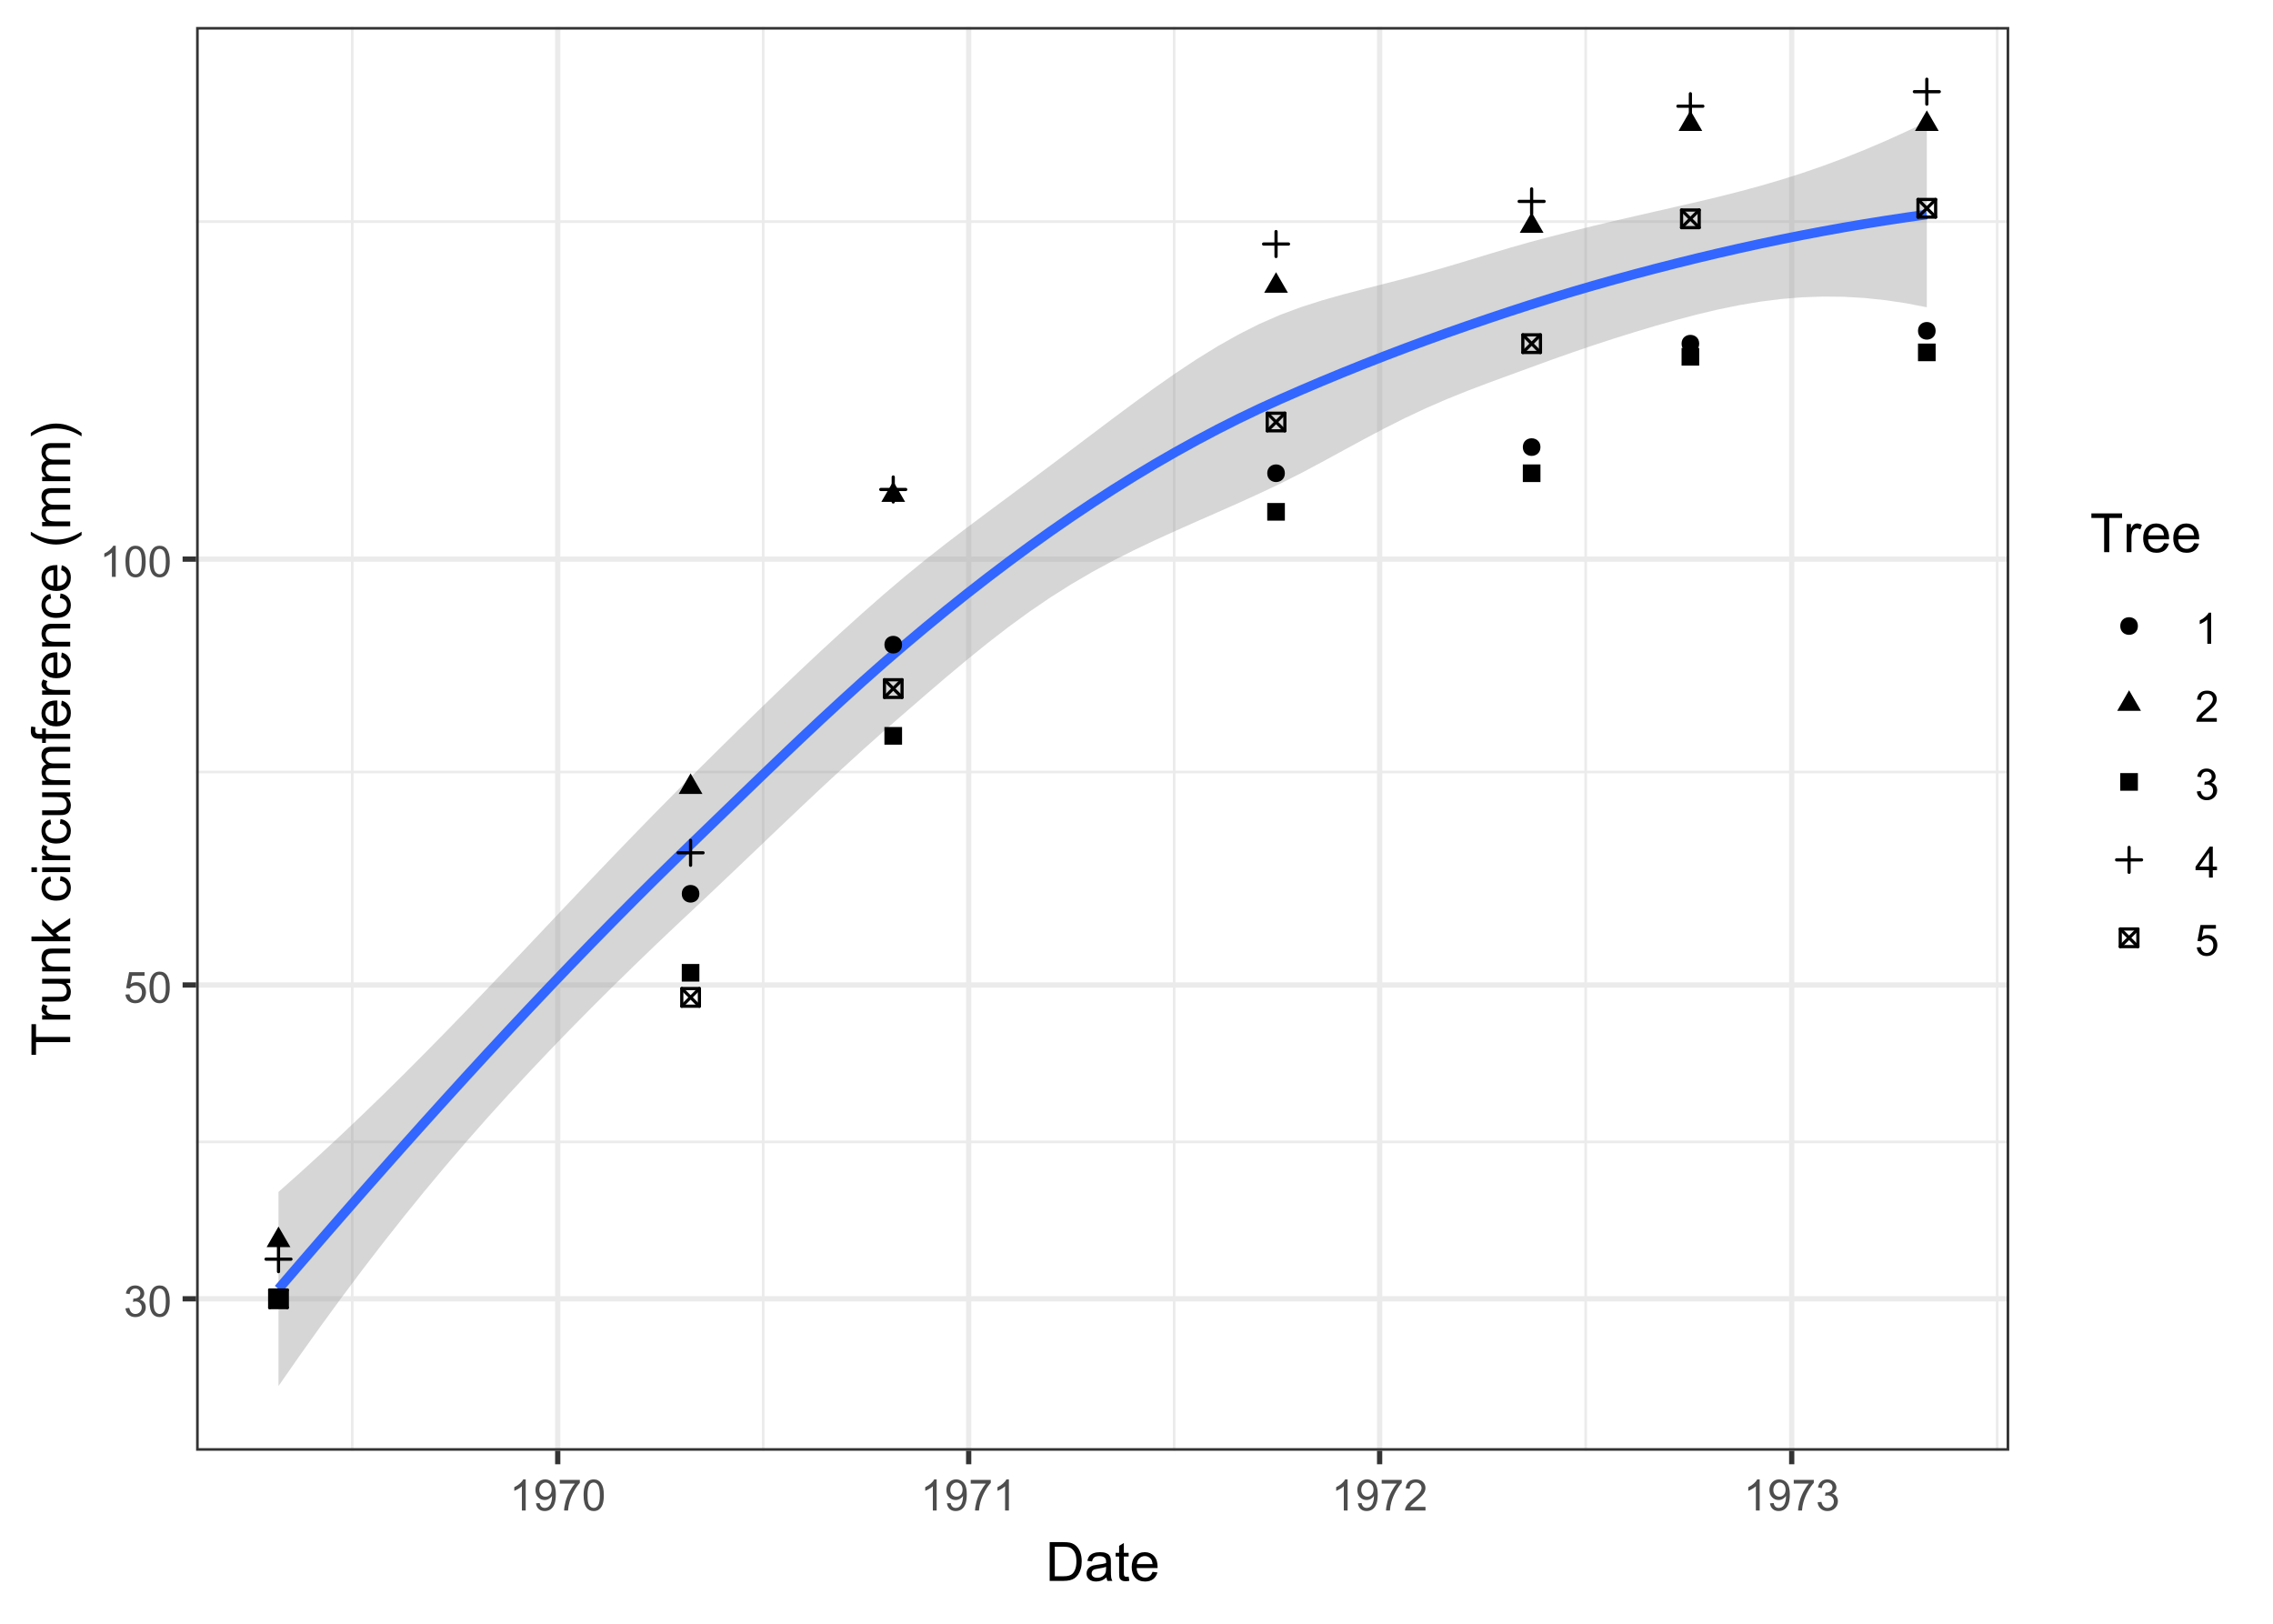 <?xml version="1.0" encoding="UTF-8"?>
<svg xmlns="http://www.w3.org/2000/svg" xmlns:xlink="http://www.w3.org/1999/xlink" width="504" height="360" viewBox="0 0 504 360">
<defs>
<g>
<g id="glyph-0-0">
<path d="M 0.402 -1.812 L 1.246 -1.926 C 1.344 -1.449 1.508 -1.105 1.742 -0.895 C 1.973 -0.684 2.258 -0.578 2.594 -0.578 C 2.988 -0.578 3.324 -0.715 3.598 -0.988 C 3.871 -1.266 4.008 -1.605 4.008 -2.012 C 4.008 -2.398 3.883 -2.719 3.629 -2.969 C 3.375 -3.223 3.055 -3.348 2.664 -3.348 C 2.504 -3.348 2.305 -3.316 2.066 -3.254 L 2.16 -3.992 C 2.219 -3.988 2.262 -3.984 2.297 -3.984 C 2.656 -3.984 2.98 -4.078 3.266 -4.266 C 3.555 -4.453 3.699 -4.742 3.699 -5.133 C 3.699 -5.441 3.594 -5.699 3.383 -5.902 C 3.176 -6.105 2.906 -6.207 2.574 -6.207 C 2.246 -6.207 1.973 -6.102 1.754 -5.898 C 1.535 -5.691 1.395 -5.383 1.332 -4.969 L 0.488 -5.117 C 0.59 -5.684 0.824 -6.121 1.191 -6.434 C 1.555 -6.746 2.012 -6.898 2.555 -6.898 C 2.93 -6.898 3.273 -6.82 3.59 -6.66 C 3.906 -6.496 4.148 -6.277 4.316 -6 C 4.48 -5.723 4.566 -5.426 4.566 -5.113 C 4.566 -4.816 4.484 -4.547 4.328 -4.305 C 4.168 -4.059 3.93 -3.867 3.617 -3.723 C 4.023 -3.629 4.34 -3.434 4.566 -3.137 C 4.789 -2.844 4.902 -2.473 4.902 -2.031 C 4.902 -1.43 4.684 -0.922 4.246 -0.504 C 3.809 -0.086 3.258 0.121 2.586 0.121 C 1.984 0.121 1.484 -0.059 1.086 -0.418 C 0.688 -0.777 0.461 -1.242 0.402 -1.812 Z M 0.402 -1.812 "/>
</g>
<g id="glyph-0-1">
<path d="M 0.398 -3.391 C 0.398 -4.203 0.48 -4.855 0.648 -5.352 C 0.816 -5.848 1.066 -6.227 1.395 -6.496 C 1.723 -6.766 2.141 -6.898 2.641 -6.898 C 3.008 -6.898 3.332 -6.824 3.609 -6.676 C 3.887 -6.527 4.117 -6.316 4.297 -6.035 C 4.48 -5.754 4.621 -5.414 4.727 -5.012 C 4.828 -4.613 4.879 -4.07 4.879 -3.391 C 4.879 -2.582 4.797 -1.934 4.633 -1.438 C 4.465 -0.941 4.219 -0.559 3.887 -0.289 C 3.559 -0.02 3.141 0.117 2.641 0.117 C 1.977 0.117 1.457 -0.121 1.078 -0.594 C 0.625 -1.168 0.398 -2.098 0.398 -3.391 M 1.266 -3.391 C 1.266 -2.262 1.398 -1.512 1.66 -1.137 C 1.926 -0.762 2.25 -0.578 2.641 -0.578 C 3.027 -0.578 3.352 -0.766 3.617 -1.141 C 3.879 -1.516 4.012 -2.266 4.012 -3.391 C 4.012 -4.52 3.879 -5.273 3.617 -5.645 C 3.352 -6.016 3.023 -6.203 2.629 -6.203 C 2.242 -6.203 1.934 -6.039 1.703 -5.711 C 1.41 -5.289 1.266 -4.516 1.266 -3.391 Z M 1.266 -3.391 "/>
</g>
<g id="glyph-0-2">
<path d="M 0.398 -1.801 L 1.285 -1.875 C 1.352 -1.445 1.504 -1.121 1.742 -0.902 C 1.98 -0.684 2.27 -0.578 2.605 -0.578 C 3.012 -0.578 3.355 -0.73 3.637 -1.035 C 3.918 -1.344 4.059 -1.75 4.059 -2.254 C 4.059 -2.734 3.926 -3.117 3.652 -3.395 C 3.383 -3.672 3.031 -3.812 2.594 -3.812 C 2.32 -3.812 2.074 -3.75 1.855 -3.625 C 1.637 -3.504 1.465 -3.344 1.34 -3.145 L 0.547 -3.25 L 1.215 -6.777 L 4.633 -6.777 L 4.633 -5.973 L 1.891 -5.973 L 1.52 -4.125 C 1.93 -4.414 2.363 -4.555 2.816 -4.555 C 3.418 -4.555 3.922 -4.348 4.336 -3.934 C 4.75 -3.516 4.953 -2.984 4.953 -2.328 C 4.953 -1.707 4.773 -1.172 4.41 -0.719 C 3.969 -0.16 3.367 0.117 2.605 0.117 C 1.98 0.117 1.473 -0.059 1.074 -0.406 C 0.68 -0.758 0.453 -1.223 0.398 -1.801 Z M 0.398 -1.801 "/>
</g>
<g id="glyph-0-3">
<path d="M 3.578 0 L 2.734 0 L 2.734 -5.375 C 2.531 -5.184 2.262 -4.988 1.934 -4.797 C 1.605 -4.602 1.309 -4.457 1.047 -4.359 L 1.047 -5.176 C 1.516 -5.398 1.93 -5.664 2.281 -5.98 C 2.637 -6.297 2.887 -6.602 3.031 -6.898 L 3.578 -6.898 Z M 3.578 0 "/>
</g>
<g id="glyph-0-4">
<path d="M 0.523 -1.59 L 1.336 -1.664 C 1.406 -1.281 1.535 -1.008 1.73 -0.836 C 1.922 -0.664 2.172 -0.578 2.477 -0.578 C 2.734 -0.578 2.961 -0.637 3.156 -0.754 C 3.352 -0.875 3.512 -1.031 3.637 -1.23 C 3.762 -1.43 3.867 -1.695 3.953 -2.035 C 4.035 -2.371 4.078 -2.715 4.078 -3.066 C 4.078 -3.102 4.078 -3.16 4.074 -3.234 C 3.906 -2.965 3.676 -2.746 3.383 -2.582 C 3.09 -2.414 2.773 -2.328 2.434 -2.328 C 1.863 -2.328 1.383 -2.535 0.988 -2.949 C 0.594 -3.359 0.398 -3.906 0.398 -4.578 C 0.398 -5.277 0.605 -5.836 1.016 -6.262 C 1.426 -6.688 1.941 -6.898 2.559 -6.898 C 3.008 -6.898 3.414 -6.781 3.785 -6.539 C 4.156 -6.297 4.438 -5.957 4.629 -5.512 C 4.82 -5.066 4.918 -4.422 4.918 -3.578 C 4.918 -2.699 4.82 -2 4.633 -1.48 C 4.441 -0.957 4.156 -0.562 3.781 -0.289 C 3.402 -0.02 2.961 0.117 2.457 0.117 C 1.918 0.117 1.48 -0.031 1.141 -0.332 C 0.797 -0.629 0.594 -1.047 0.523 -1.59 M 3.98 -4.621 C 3.98 -5.105 3.852 -5.492 3.594 -5.773 C 3.336 -6.059 3.023 -6.203 2.664 -6.203 C 2.289 -6.203 1.961 -6.047 1.684 -5.742 C 1.406 -5.438 1.266 -5.039 1.266 -4.551 C 1.266 -4.113 1.398 -3.758 1.66 -3.484 C 1.926 -3.211 2.25 -3.074 2.641 -3.074 C 3.031 -3.074 3.352 -3.211 3.602 -3.484 C 3.855 -3.758 3.98 -4.137 3.98 -4.621 Z M 3.98 -4.621 "/>
</g>
<g id="glyph-0-5">
<path d="M 0.453 -5.973 L 0.453 -6.781 L 4.902 -6.781 L 4.902 -6.125 C 4.465 -5.66 4.031 -5.043 3.602 -4.27 C 3.172 -3.5 2.84 -2.703 2.605 -1.891 C 2.438 -1.312 2.328 -0.684 2.281 0 L 1.414 0 C 1.426 -0.539 1.531 -1.195 1.734 -1.961 C 1.938 -2.727 2.23 -3.465 2.609 -4.176 C 2.988 -4.887 3.391 -5.484 3.82 -5.973 Z M 0.453 -5.973 "/>
</g>
<g id="glyph-0-6">
<path d="M 4.832 -0.812 L 4.832 0 L 0.289 0 C 0.285 -0.203 0.316 -0.398 0.391 -0.586 C 0.504 -0.895 0.691 -1.199 0.945 -1.5 C 1.199 -1.801 1.566 -2.148 2.047 -2.539 C 2.797 -3.152 3.301 -3.637 3.562 -3.996 C 3.824 -4.355 3.957 -4.691 3.957 -5.012 C 3.957 -5.344 3.836 -5.629 3.598 -5.855 C 3.359 -6.086 3.047 -6.203 2.664 -6.203 C 2.258 -6.203 1.93 -6.078 1.688 -5.836 C 1.445 -5.594 1.32 -5.254 1.316 -4.824 L 0.449 -4.914 C 0.508 -5.559 0.734 -6.051 1.121 -6.391 C 1.508 -6.73 2.027 -6.898 2.68 -6.898 C 3.34 -6.898 3.863 -6.719 4.246 -6.352 C 4.633 -5.984 4.824 -5.531 4.824 -4.992 C 4.824 -4.719 4.766 -4.445 4.656 -4.18 C 4.543 -3.914 4.355 -3.637 4.094 -3.344 C 3.832 -3.047 3.398 -2.645 2.793 -2.133 C 2.289 -1.707 1.961 -1.418 1.82 -1.27 C 1.676 -1.117 1.555 -0.965 1.461 -0.812 Z M 4.832 -0.812 "/>
</g>
<g id="glyph-0-7">
<path d="M 3.102 0 L 3.102 -1.645 L 0.121 -1.645 L 0.121 -2.418 L 3.258 -6.871 L 3.945 -6.871 L 3.945 -2.418 L 4.875 -2.418 L 4.875 -1.645 L 3.945 -1.645 L 3.945 0 L 3.102 0 M 3.102 -2.418 L 3.102 -5.516 L 0.953 -2.418 Z M 3.102 -2.418 "/>
</g>
<g id="glyph-1-0">
<path d="M 0.926 0 L 0.926 -8.59 L 3.883 -8.59 C 4.551 -8.59 5.062 -8.547 5.414 -8.469 C 5.906 -8.352 6.324 -8.148 6.672 -7.852 C 7.125 -7.469 7.465 -6.98 7.691 -6.383 C 7.914 -5.789 8.027 -5.105 8.027 -4.344 C 8.027 -3.688 7.953 -3.109 7.797 -2.609 C 7.648 -2.102 7.449 -1.688 7.211 -1.355 C 6.973 -1.027 6.715 -0.766 6.43 -0.578 C 6.148 -0.387 5.805 -0.242 5.406 -0.148 C 5.004 -0.051 4.543 0 4.023 0 L 0.926 0 M 2.062 -1.016 L 3.898 -1.016 C 4.461 -1.016 4.906 -1.066 5.23 -1.172 C 5.551 -1.277 5.809 -1.426 6 -1.617 C 6.27 -1.887 6.48 -2.25 6.629 -2.703 C 6.781 -3.16 6.855 -3.711 6.855 -4.359 C 6.855 -5.258 6.707 -5.949 6.414 -6.43 C 6.117 -6.914 5.758 -7.234 5.336 -7.398 C 5.031 -7.516 4.543 -7.578 3.867 -7.578 L 2.062 -7.578 Z M 2.062 -1.016 "/>
</g>
<g id="glyph-1-1">
<path d="M 4.852 -0.766 C 4.461 -0.434 4.086 -0.199 3.723 -0.062 C 3.363 0.07 2.973 0.141 2.562 0.141 C 1.875 0.141 1.352 -0.027 0.984 -0.359 C 0.617 -0.695 0.434 -1.121 0.434 -1.641 C 0.434 -1.945 0.504 -2.223 0.641 -2.477 C 0.781 -2.727 0.961 -2.93 1.188 -3.082 C 1.41 -3.234 1.664 -3.348 1.945 -3.43 C 2.152 -3.48 2.465 -3.535 2.883 -3.586 C 3.734 -3.688 4.359 -3.809 4.766 -3.949 C 4.766 -4.094 4.77 -4.184 4.77 -4.227 C 4.77 -4.652 4.672 -4.957 4.469 -5.133 C 4.203 -5.371 3.801 -5.492 3.27 -5.492 C 2.773 -5.492 2.406 -5.402 2.172 -5.23 C 1.934 -5.055 1.758 -4.746 1.648 -4.305 L 0.617 -4.445 C 0.707 -4.887 0.863 -5.246 1.078 -5.516 C 1.293 -5.789 1.602 -5.996 2.008 -6.145 C 2.414 -6.289 2.887 -6.363 3.422 -6.363 C 3.953 -6.363 4.383 -6.301 4.719 -6.176 C 5.047 -6.051 5.293 -5.895 5.449 -5.703 C 5.605 -5.516 5.715 -5.273 5.777 -4.984 C 5.812 -4.805 5.828 -4.484 5.828 -4.016 L 5.828 -2.609 C 5.828 -1.629 5.852 -1.008 5.898 -0.746 C 5.941 -0.488 6.031 -0.238 6.164 0 L 5.062 0 C 4.953 -0.219 4.883 -0.477 4.852 -0.766 M 4.766 -3.125 C 4.379 -2.965 3.805 -2.832 3.039 -2.727 C 2.605 -2.66 2.301 -2.59 2.121 -2.516 C 1.941 -2.434 1.801 -2.32 1.703 -2.172 C 1.605 -2.02 1.559 -1.852 1.559 -1.672 C 1.559 -1.387 1.664 -1.152 1.879 -0.969 C 2.09 -0.781 2.402 -0.684 2.812 -0.688 C 3.219 -0.684 3.578 -0.773 3.898 -0.953 C 4.211 -1.129 4.445 -1.371 4.594 -1.68 C 4.707 -1.918 4.762 -2.27 4.766 -2.734 Z M 4.766 -3.125 "/>
</g>
<g id="glyph-1-2">
<path d="M 3.094 -0.945 L 3.246 -0.012 C 2.949 0.051 2.684 0.082 2.449 0.082 C 2.066 0.082 1.77 0.02 1.559 -0.102 C 1.348 -0.219 1.199 -0.379 1.113 -0.578 C 1.027 -0.773 0.984 -1.188 0.984 -1.82 L 0.984 -5.402 L 0.211 -5.402 L 0.211 -6.223 L 0.984 -6.223 L 0.984 -7.766 L 2.031 -8.398 L 2.031 -6.223 L 3.094 -6.223 L 3.094 -5.402 L 2.031 -5.402 L 2.031 -1.766 C 2.031 -1.461 2.051 -1.27 2.09 -1.184 C 2.125 -1.098 2.188 -1.027 2.27 -0.977 C 2.355 -0.926 2.473 -0.902 2.633 -0.902 C 2.75 -0.902 2.902 -0.914 3.094 -0.945 Z M 3.094 -0.945 "/>
</g>
<g id="glyph-1-3">
<path d="M 5.051 -2.004 L 6.141 -1.867 C 5.969 -1.23 5.648 -0.738 5.188 -0.387 C 4.719 -0.035 4.125 0.141 3.406 0.141 C 2.492 0.141 1.773 -0.141 1.238 -0.699 C 0.707 -1.262 0.438 -2.047 0.438 -3.059 C 0.438 -4.105 0.711 -4.918 1.25 -5.496 C 1.789 -6.074 2.484 -6.363 3.344 -6.363 C 4.18 -6.363 4.859 -6.078 5.383 -5.516 C 5.914 -4.945 6.176 -4.148 6.176 -3.125 C 6.176 -3.059 6.172 -2.965 6.172 -2.844 L 1.531 -2.844 C 1.566 -2.156 1.762 -1.633 2.109 -1.273 C 2.457 -0.906 2.891 -0.727 3.41 -0.727 C 3.797 -0.727 4.125 -0.828 4.398 -1.031 C 4.672 -1.234 4.891 -1.559 5.051 -2.004 M 1.586 -3.711 L 5.062 -3.711 C 5.016 -4.23 4.883 -4.625 4.664 -4.887 C 4.328 -5.293 3.891 -5.496 3.359 -5.496 C 2.871 -5.496 2.465 -5.332 2.137 -5.008 C 1.805 -4.684 1.625 -4.25 1.586 -3.711 Z M 1.586 -3.711 "/>
</g>
<g id="glyph-1-4">
<path d="M 3.109 0 L 3.109 -7.578 L 0.281 -7.578 L 0.281 -8.59 L 7.09 -8.59 L 7.09 -7.578 L 4.25 -7.578 L 4.25 0 Z M 3.109 0 "/>
</g>
<g id="glyph-1-5">
<path d="M 0.781 0 L 0.781 -6.223 L 1.727 -6.223 L 1.727 -5.281 C 1.969 -5.719 2.195 -6.012 2.398 -6.152 C 2.605 -6.293 2.828 -6.363 3.078 -6.363 C 3.43 -6.363 3.793 -6.25 4.16 -6.023 L 3.797 -5.047 C 3.539 -5.195 3.281 -5.273 3.023 -5.273 C 2.793 -5.273 2.586 -5.203 2.402 -5.066 C 2.219 -4.926 2.086 -4.734 2.008 -4.488 C 1.891 -4.113 1.836 -3.703 1.836 -3.258 L 1.836 0 Z M 0.781 0 "/>
</g>
<g id="glyph-2-0">
<path d="M 0 -3.109 L -7.578 -3.113 L -7.578 -0.281 L -8.59 -0.281 L -8.59 -7.09 L -7.578 -7.09 L -7.578 -4.25 L 0 -4.25 Z M 0 -3.109 "/>
</g>
<g id="glyph-2-1">
<path d="M 0 -0.781 L -6.223 -0.781 L -6.223 -1.73 L -5.281 -1.73 C -5.719 -1.969 -6.012 -2.195 -6.152 -2.398 C -6.293 -2.605 -6.363 -2.828 -6.363 -3.078 C -6.363 -3.43 -6.25 -3.793 -6.023 -4.16 L -5.047 -3.797 C -5.195 -3.539 -5.273 -3.281 -5.273 -3.023 C -5.273 -2.793 -5.203 -2.586 -5.066 -2.402 C -4.926 -2.219 -4.734 -2.086 -4.488 -2.012 C -4.113 -1.895 -3.703 -1.836 -3.258 -1.836 L 0 -1.836 Z M 0 -0.781 "/>
</g>
<g id="glyph-2-2">
<path d="M 0 -4.867 L -0.914 -4.867 C -0.211 -4.383 0.141 -3.727 0.141 -2.895 C 0.141 -2.527 0.07 -2.184 -0.07 -1.867 C -0.211 -1.547 -0.387 -1.312 -0.602 -1.156 C -0.812 -1.004 -1.074 -0.895 -1.383 -0.832 C -1.59 -0.789 -1.918 -0.77 -2.367 -0.77 L -6.223 -0.77 L -6.223 -1.824 L -2.773 -1.824 C -2.219 -1.824 -1.848 -1.844 -1.656 -1.887 C -1.379 -1.953 -1.164 -2.094 -1.004 -2.309 C -0.848 -2.523 -0.766 -2.789 -0.766 -3.105 C -0.766 -3.422 -0.848 -3.719 -1.012 -3.996 C -1.172 -4.273 -1.395 -4.469 -1.672 -4.586 C -1.953 -4.699 -2.355 -4.758 -2.887 -4.758 L -6.223 -4.758 L -6.223 -5.812 L 0 -5.812 Z M 0 -4.867 "/>
</g>
<g id="glyph-2-3">
<path d="M 0 -0.789 L -6.223 -0.793 L -6.223 -1.742 L -5.336 -1.742 C -6.02 -2.195 -6.363 -2.855 -6.363 -3.723 C -6.363 -4.094 -6.297 -4.441 -6.16 -4.754 C -6.027 -5.07 -5.848 -5.305 -5.633 -5.461 C -5.41 -5.617 -5.152 -5.727 -4.852 -5.789 C -4.656 -5.828 -4.312 -5.848 -3.824 -5.848 L 0 -5.848 L 0 -4.793 L -3.785 -4.793 C -4.215 -4.793 -4.535 -4.75 -4.75 -4.672 C -4.961 -4.586 -5.133 -4.441 -5.258 -4.234 C -5.387 -4.023 -5.449 -3.781 -5.449 -3.5 C -5.449 -3.047 -5.305 -2.66 -5.023 -2.336 C -4.734 -2.008 -4.195 -1.848 -3.398 -1.848 L 0 -1.844 Z M 0 -0.789 "/>
</g>
<g id="glyph-2-4">
<path d="M 0 -0.797 L -8.59 -0.797 L -8.59 -1.852 L -3.691 -1.852 L -6.223 -4.348 L -6.223 -5.711 L -3.914 -3.336 L 0 -5.953 L 0 -4.652 L -3.18 -2.594 L -2.469 -1.852 L 0 -1.852 Z M 0 -0.797 "/>
</g>
<g id="glyph-2-5">
</g>
<g id="glyph-2-6">
<path d="M -2.277 -4.852 L -2.145 -5.891 C -1.43 -5.773 -0.871 -5.484 -0.465 -5.02 C -0.062 -4.551 0.141 -3.977 0.141 -3.297 C 0.141 -2.445 -0.137 -1.762 -0.695 -1.246 C -1.25 -0.727 -2.047 -0.469 -3.086 -0.469 C -3.758 -0.469 -4.348 -0.582 -4.852 -0.805 C -5.355 -1.027 -5.734 -1.363 -5.984 -1.82 C -6.238 -2.273 -6.363 -2.77 -6.363 -3.305 C -6.363 -3.98 -6.191 -4.531 -5.852 -4.961 C -5.508 -5.391 -5.023 -5.668 -4.395 -5.789 L -4.234 -4.766 C -4.652 -4.664 -4.969 -4.492 -5.18 -4.246 C -5.391 -3.996 -5.496 -3.699 -5.496 -3.348 C -5.496 -2.812 -5.305 -2.383 -4.926 -2.051 C -4.543 -1.719 -3.941 -1.555 -3.117 -1.555 C -2.281 -1.555 -1.672 -1.711 -1.293 -2.031 C -0.918 -2.352 -0.727 -2.77 -0.727 -3.289 C -0.727 -3.699 -0.852 -4.047 -1.105 -4.324 C -1.359 -4.602 -1.75 -4.777 -2.277 -4.852 Z M -2.277 -4.852 "/>
</g>
<g id="glyph-2-7">
<path d="M -7.375 -0.797 L -8.59 -0.797 L -8.59 -1.852 L -7.375 -1.852 L -7.375 -0.797 M 0 -0.797 L -6.223 -0.797 L -6.223 -1.852 L 0 -1.852 Z M 0 -0.797 "/>
</g>
<g id="glyph-2-8">
<path d="M 0 -0.789 L -6.223 -0.793 L -6.223 -1.734 L -5.352 -1.734 C -5.656 -1.93 -5.898 -2.188 -6.086 -2.516 C -6.27 -2.836 -6.363 -3.207 -6.363 -3.621 C -6.363 -4.082 -6.266 -4.461 -6.078 -4.754 C -5.883 -5.051 -5.617 -5.258 -5.273 -5.379 C -6 -5.871 -6.363 -6.512 -6.363 -7.301 C -6.363 -7.918 -6.191 -8.391 -5.852 -8.727 C -5.508 -9.055 -4.98 -9.223 -4.27 -9.223 L 0 -9.223 L 0 -8.172 L -3.918 -8.172 C -4.34 -8.172 -4.645 -8.141 -4.832 -8.07 C -5.016 -8.004 -5.164 -7.879 -5.277 -7.699 C -5.391 -7.52 -5.449 -7.309 -5.449 -7.066 C -5.449 -6.629 -5.305 -6.266 -5.012 -5.977 C -4.723 -5.688 -4.254 -5.543 -3.613 -5.543 L 0 -5.543 L 0 -4.488 L -4.043 -4.488 C -4.512 -4.488 -4.863 -4.402 -5.098 -4.23 C -5.332 -4.059 -5.449 -3.777 -5.449 -3.387 C -5.449 -3.09 -5.371 -2.816 -5.215 -2.562 C -5.059 -2.312 -4.828 -2.129 -4.531 -2.016 C -4.227 -1.902 -3.793 -1.848 -3.227 -1.848 L 0 -1.844 Z M 0 -0.789 "/>
</g>
<g id="glyph-2-9">
<path d="M 0 -1.043 L -5.402 -1.043 L -5.402 -0.113 L -6.223 -0.113 L -6.223 -1.043 L -6.883 -1.043 C -7.301 -1.043 -7.613 -1.078 -7.816 -1.156 C -8.09 -1.254 -8.312 -1.434 -8.48 -1.691 C -8.652 -1.945 -8.734 -2.305 -8.734 -2.766 C -8.734 -3.062 -8.703 -3.391 -8.633 -3.75 L -7.711 -3.594 C -7.75 -3.371 -7.77 -3.164 -7.77 -2.973 C -7.77 -2.648 -7.699 -2.422 -7.562 -2.293 C -7.426 -2.156 -7.172 -2.094 -6.797 -2.094 L -6.223 -2.094 L -6.223 -3.305 L -5.402 -3.305 L -5.402 -2.094 L 0 -2.094 Z M 0 -1.043 "/>
</g>
<g id="glyph-2-10">
<path d="M -2.004 -5.051 L -1.867 -6.141 C -1.23 -5.969 -0.738 -5.648 -0.387 -5.188 C -0.035 -4.719 0.141 -4.125 0.141 -3.406 C 0.141 -2.492 -0.141 -1.773 -0.699 -1.238 C -1.262 -0.707 -2.047 -0.441 -3.059 -0.441 C -4.105 -0.441 -4.918 -0.711 -5.496 -1.25 C -6.074 -1.789 -6.363 -2.484 -6.363 -3.348 C -6.363 -4.18 -6.078 -4.859 -5.516 -5.383 C -4.945 -5.914 -4.148 -6.176 -3.121 -6.176 C -3.059 -6.176 -2.965 -6.172 -2.84 -6.172 L -2.844 -1.531 C -2.156 -1.566 -1.633 -1.762 -1.27 -2.109 C -0.906 -2.457 -0.727 -2.891 -0.727 -3.41 C -0.727 -3.797 -0.828 -4.125 -1.031 -4.398 C -1.234 -4.672 -1.559 -4.891 -2.004 -5.051 M -3.711 -1.59 L -3.707 -5.062 C -4.23 -5.016 -4.625 -4.883 -4.887 -4.664 C -5.293 -4.328 -5.496 -3.891 -5.496 -3.359 C -5.496 -2.871 -5.332 -2.465 -5.008 -2.137 C -4.684 -1.805 -4.25 -1.625 -3.711 -1.59 Z M -3.711 -1.59 "/>
</g>
<g id="glyph-2-11">
<path d="M 2.523 -2.805 C 1.789 -2.223 0.93 -1.73 -0.051 -1.328 C -1.035 -0.93 -2.055 -0.727 -3.109 -0.727 C -4.039 -0.727 -4.93 -0.875 -5.781 -1.18 C -6.77 -1.531 -7.754 -2.07 -8.734 -2.809 L -8.734 -3.562 C -7.922 -3.09 -7.344 -2.777 -6.996 -2.625 C -6.457 -2.387 -5.895 -2.199 -5.309 -2.062 C -4.578 -1.895 -3.844 -1.812 -3.105 -1.812 C -1.227 -1.812 0.652 -2.395 2.523 -3.562 Z M 2.523 -2.805 "/>
</g>
<g id="glyph-2-12">
<path d="M 2.523 -1.48 L 2.523 -0.727 C 0.652 -1.895 -1.227 -2.477 -3.105 -2.477 C -3.84 -2.477 -4.566 -2.395 -5.289 -2.227 C -5.875 -2.094 -6.438 -1.906 -6.977 -1.672 C -7.328 -1.52 -7.914 -1.203 -8.734 -0.727 L -8.734 -1.484 C -7.754 -2.215 -6.77 -2.758 -5.781 -3.113 C -4.93 -3.41 -4.039 -3.562 -3.109 -3.562 C -2.055 -3.562 -1.035 -3.359 -0.051 -2.957 C 0.93 -2.551 1.789 -2.059 2.523 -1.48 Z M 2.523 -1.48 "/>
</g>
</g>
<clipPath id="clip-0">
<path clip-rule="nonzero" d="M 43.48 5.977 L 445.516 5.977 L 445.516 321.645 L 43.48 321.645 Z M 43.48 5.977 "/>
</clipPath>
<clipPath id="clip-1">
<path clip-rule="nonzero" d="M 43.48 252 L 445.516 252 L 445.516 254 L 43.48 254 Z M 43.48 252 "/>
</clipPath>
<clipPath id="clip-2">
<path clip-rule="nonzero" d="M 43.48 170 L 445.516 170 L 445.516 172 L 43.48 172 Z M 43.48 170 "/>
</clipPath>
<clipPath id="clip-3">
<path clip-rule="nonzero" d="M 43.48 48 L 445.516 48 L 445.516 50 L 43.48 50 Z M 43.48 48 "/>
</clipPath>
<clipPath id="clip-4">
<path clip-rule="nonzero" d="M 77 5.977 L 79 5.977 L 79 321.645 L 77 321.645 Z M 77 5.977 "/>
</clipPath>
<clipPath id="clip-5">
<path clip-rule="nonzero" d="M 168 5.977 L 170 5.977 L 170 321.645 L 168 321.645 Z M 168 5.977 "/>
</clipPath>
<clipPath id="clip-6">
<path clip-rule="nonzero" d="M 260 5.977 L 261 5.977 L 261 321.645 L 260 321.645 Z M 260 5.977 "/>
</clipPath>
<clipPath id="clip-7">
<path clip-rule="nonzero" d="M 351 5.977 L 352 5.977 L 352 321.645 L 351 321.645 Z M 351 5.977 "/>
</clipPath>
<clipPath id="clip-8">
<path clip-rule="nonzero" d="M 442 5.977 L 444 5.977 L 444 321.645 L 442 321.645 Z M 442 5.977 "/>
</clipPath>
<clipPath id="clip-9">
<path clip-rule="nonzero" d="M 43.48 287 L 445.516 287 L 445.516 289 L 43.48 289 Z M 43.48 287 "/>
</clipPath>
<clipPath id="clip-10">
<path clip-rule="nonzero" d="M 43.48 217 L 445.516 217 L 445.516 219 L 43.48 219 Z M 43.48 217 "/>
</clipPath>
<clipPath id="clip-11">
<path clip-rule="nonzero" d="M 43.48 123 L 445.516 123 L 445.516 125 L 43.48 125 Z M 43.48 123 "/>
</clipPath>
<clipPath id="clip-12">
<path clip-rule="nonzero" d="M 123 5.977 L 125 5.977 L 125 321.645 L 123 321.645 Z M 123 5.977 "/>
</clipPath>
<clipPath id="clip-13">
<path clip-rule="nonzero" d="M 214 5.977 L 216 5.977 L 216 321.645 L 214 321.645 Z M 214 5.977 "/>
</clipPath>
<clipPath id="clip-14">
<path clip-rule="nonzero" d="M 305 5.977 L 307 5.977 L 307 321.645 L 305 321.645 Z M 305 5.977 "/>
</clipPath>
<clipPath id="clip-15">
<path clip-rule="nonzero" d="M 396 5.977 L 398 5.977 L 398 321.645 L 396 321.645 Z M 396 5.977 "/>
</clipPath>
<clipPath id="clip-16">
<path clip-rule="nonzero" d="M 43.48 5.977 L 445.516 5.977 L 445.516 321.645 L 43.48 321.645 Z M 43.48 5.977 "/>
</clipPath>
</defs>
<rect x="-50.4" y="-36" width="604.8" height="432" fill="rgb(100%, 100%, 100%)" fill-opacity="1"/>
<rect x="-50.4" y="-36" width="604.8" height="432" fill="rgb(100%, 100%, 100%)" fill-opacity="1"/>
<path fill="none" stroke-width="1.164" stroke-linecap="round" stroke-linejoin="round" stroke="rgb(100%, 100%, 100%)" stroke-opacity="1" stroke-miterlimit="10" d="M 0 360 L 504 360 L 504 0 L 0 0 Z M 0 360 "/>
<g clip-path="url(#clip-0)">
<path fill-rule="nonzero" fill="rgb(100%, 100%, 100%)" fill-opacity="1" d="M 43.48 321.645 L 445.516 321.645 L 445.516 5.977 L 43.48 5.977 Z M 43.48 321.645 "/>
</g>
<g clip-path="url(#clip-1)">
<path fill="none" stroke-width="0.582" stroke-linecap="butt" stroke-linejoin="round" stroke="rgb(92.157%, 92.157%, 92.157%)" stroke-opacity="1" stroke-miterlimit="10" d="M 43.48 253.168 L 445.516 253.168 "/>
</g>
<g clip-path="url(#clip-2)">
<path fill="none" stroke-width="0.582" stroke-linecap="butt" stroke-linejoin="round" stroke="rgb(92.157%, 92.157%, 92.157%)" stroke-opacity="1" stroke-miterlimit="10" d="M 43.48 171.168 L 445.516 171.168 "/>
</g>
<g clip-path="url(#clip-3)">
<path fill="none" stroke-width="0.582" stroke-linecap="butt" stroke-linejoin="round" stroke="rgb(92.157%, 92.157%, 92.157%)" stroke-opacity="1" stroke-miterlimit="10" d="M 43.48 49.137 L 445.516 49.137 "/>
</g>
<g clip-path="url(#clip-4)">
<path fill="none" stroke-width="0.582" stroke-linecap="butt" stroke-linejoin="round" stroke="rgb(92.157%, 92.157%, 92.157%)" stroke-opacity="1" stroke-miterlimit="10" d="M 78.105 321.645 L 78.105 5.977 "/>
</g>
<g clip-path="url(#clip-5)">
<path fill="none" stroke-width="0.582" stroke-linecap="butt" stroke-linejoin="round" stroke="rgb(92.157%, 92.157%, 92.157%)" stroke-opacity="1" stroke-miterlimit="10" d="M 169.227 321.645 L 169.227 5.977 "/>
</g>
<g clip-path="url(#clip-6)">
<path fill="none" stroke-width="0.582" stroke-linecap="butt" stroke-linejoin="round" stroke="rgb(92.157%, 92.157%, 92.157%)" stroke-opacity="1" stroke-miterlimit="10" d="M 260.352 321.645 L 260.352 5.977 "/>
</g>
<g clip-path="url(#clip-7)">
<path fill="none" stroke-width="0.582" stroke-linecap="butt" stroke-linejoin="round" stroke="rgb(92.157%, 92.157%, 92.157%)" stroke-opacity="1" stroke-miterlimit="10" d="M 351.598 321.645 L 351.598 5.977 "/>
</g>
<g clip-path="url(#clip-8)">
<path fill="none" stroke-width="0.582" stroke-linecap="butt" stroke-linejoin="round" stroke="rgb(92.157%, 92.157%, 92.157%)" stroke-opacity="1" stroke-miterlimit="10" d="M 442.844 321.645 L 442.844 5.977 "/>
</g>
<g clip-path="url(#clip-9)">
<path fill="none" stroke-width="1.164" stroke-linecap="butt" stroke-linejoin="round" stroke="rgb(92.157%, 92.157%, 92.157%)" stroke-opacity="1" stroke-miterlimit="10" d="M 43.48 287.961 L 445.516 287.961 "/>
</g>
<g clip-path="url(#clip-10)">
<path fill="none" stroke-width="1.164" stroke-linecap="butt" stroke-linejoin="round" stroke="rgb(92.157%, 92.157%, 92.157%)" stroke-opacity="1" stroke-miterlimit="10" d="M 43.48 218.379 L 445.516 218.379 "/>
</g>
<g clip-path="url(#clip-11)">
<path fill="none" stroke-width="1.164" stroke-linecap="butt" stroke-linejoin="round" stroke="rgb(92.157%, 92.157%, 92.157%)" stroke-opacity="1" stroke-miterlimit="10" d="M 43.48 123.961 L 445.516 123.961 "/>
</g>
<g clip-path="url(#clip-12)">
<path fill="none" stroke-width="1.164" stroke-linecap="butt" stroke-linejoin="round" stroke="rgb(92.157%, 92.157%, 92.157%)" stroke-opacity="1" stroke-miterlimit="10" d="M 123.668 321.645 L 123.668 5.977 "/>
</g>
<g clip-path="url(#clip-13)">
<path fill="none" stroke-width="1.164" stroke-linecap="butt" stroke-linejoin="round" stroke="rgb(92.157%, 92.157%, 92.157%)" stroke-opacity="1" stroke-miterlimit="10" d="M 214.789 321.645 L 214.789 5.977 "/>
</g>
<g clip-path="url(#clip-14)">
<path fill="none" stroke-width="1.164" stroke-linecap="butt" stroke-linejoin="round" stroke="rgb(92.157%, 92.157%, 92.157%)" stroke-opacity="1" stroke-miterlimit="10" d="M 305.91 321.645 L 305.91 5.977 "/>
</g>
<g clip-path="url(#clip-15)">
<path fill="none" stroke-width="1.164" stroke-linecap="butt" stroke-linejoin="round" stroke="rgb(92.157%, 92.157%, 92.157%)" stroke-opacity="1" stroke-miterlimit="10" d="M 397.281 321.645 L 397.281 5.977 "/>
</g>
<path fill-rule="nonzero" fill="rgb(60%, 60%, 60%)" fill-opacity="0.4" d="M 61.754 264.262 L 66.379 260.141 L 71.008 255.93 L 75.633 251.629 L 80.258 247.238 L 84.887 242.762 L 89.512 238.199 L 94.137 233.559 L 98.766 228.848 L 103.391 224.078 L 108.016 219.258 L 112.645 214.398 L 117.27 209.516 L 121.898 204.621 L 126.523 199.734 L 131.148 194.863 L 135.777 190.023 L 140.402 185.223 L 145.027 180.477 L 149.656 175.789 L 154.281 171.168 L 158.906 166.582 L 163.535 162.031 L 168.16 157.516 L 172.789 153.051 L 177.414 148.645 L 182.039 144.309 L 186.668 140.047 L 191.293 135.879 L 195.918 131.816 L 200.547 127.883 L 205.172 124.113 L 209.797 120.488 L 214.426 116.965 L 219.051 113.504 L 223.68 110.07 L 228.305 106.641 L 232.93 103.188 L 237.559 99.711 L 242.184 96.223 L 246.809 92.742 L 251.438 89.309 L 256.062 85.953 L 260.691 82.723 L 265.316 79.656 L 269.941 76.797 L 274.57 74.184 L 279.195 71.848 L 283.82 69.824 L 288.449 68.102 L 293.074 66.621 L 297.699 65.309 L 302.328 64.098 L 306.953 62.918 L 311.582 61.723 L 316.207 60.469 L 320.832 59.141 L 325.461 57.758 L 330.086 56.348 L 334.711 54.961 L 339.34 53.648 L 343.965 52.418 L 348.59 51.242 L 353.219 50.105 L 357.844 49.004 L 362.473 47.93 L 367.098 46.871 L 371.723 45.816 L 376.352 44.754 L 380.977 43.648 L 385.602 42.48 L 390.23 41.23 L 394.855 39.875 L 399.484 38.41 L 404.109 36.82 L 408.734 35.102 L 413.363 33.258 L 417.988 31.285 L 422.613 29.195 L 427.242 26.988 L 427.242 68.129 L 422.613 67.23 L 417.988 66.543 L 413.363 66.062 L 408.734 65.797 L 404.109 65.754 L 399.484 65.922 L 394.855 66.305 L 390.23 66.891 L 385.602 67.668 L 380.977 68.613 L 376.352 69.711 L 371.723 70.934 L 367.098 72.238 L 362.473 73.621 L 357.844 75.066 L 353.219 76.582 L 348.59 78.156 L 343.965 79.789 L 339.34 81.477 L 334.711 83.172 L 330.086 84.867 L 325.461 86.621 L 320.832 88.484 L 316.207 90.492 L 311.582 92.664 L 306.953 94.992 L 302.328 97.434 L 297.699 99.949 L 293.074 102.465 L 288.449 104.922 L 283.82 107.258 L 279.195 109.441 L 274.57 111.547 L 269.941 113.598 L 265.316 115.629 L 260.691 117.68 L 256.062 119.785 L 251.438 121.984 L 246.809 124.316 L 242.184 126.816 L 237.559 129.52 L 232.93 132.441 L 228.305 135.59 L 223.68 138.961 L 219.051 142.535 L 214.426 146.273 L 209.797 150.145 L 205.172 154.105 L 200.547 158.113 L 195.918 162.145 L 191.293 166.266 L 186.668 170.48 L 182.039 174.77 L 177.414 179.121 L 172.789 183.512 L 168.16 187.926 L 163.535 192.344 L 158.906 196.742 L 154.281 201.102 L 149.656 205.438 L 145.027 209.832 L 140.402 214.293 L 135.777 218.82 L 131.148 223.426 L 126.523 228.113 L 121.898 232.895 L 117.27 237.781 L 112.645 242.777 L 108.016 247.895 L 103.391 253.145 L 98.766 258.539 L 94.137 264.082 L 89.512 269.781 L 84.887 275.637 L 80.258 281.652 L 75.633 287.832 L 71.008 294.164 L 66.379 300.656 L 61.754 307.297 Z M 61.754 264.262 "/>
<path fill="none" stroke-width="2.134" stroke-linecap="butt" stroke-linejoin="round" stroke="rgb(20%, 40%, 100%)" stroke-opacity="1" stroke-miterlimit="10" d="M 61.754 285.781 L 66.379 280.398 L 71.008 275.047 L 75.633 269.73 L 80.258 264.445 L 84.887 259.199 L 89.512 253.988 L 94.137 248.82 L 98.766 243.695 L 103.391 238.613 L 108.016 233.574 L 112.645 228.586 L 117.27 223.648 L 121.898 218.758 L 126.523 213.922 L 131.148 209.145 L 135.777 204.422 L 140.402 199.758 L 145.027 195.152 L 149.656 190.613 L 154.281 186.133 L 158.906 181.664 L 163.535 177.188 L 168.16 172.723 L 172.789 168.281 L 177.414 163.883 L 182.039 159.539 L 186.668 155.266 L 191.293 151.074 L 195.918 146.98 L 200.547 142.996 L 205.172 139.109 L 209.797 135.316 L 214.426 131.617 L 219.051 128.02 L 223.68 124.516 L 228.305 121.113 L 232.93 117.812 L 237.559 114.613 L 242.184 111.52 L 246.809 108.527 L 251.438 105.645 L 256.062 102.867 L 260.691 100.199 L 265.316 97.645 L 269.941 95.199 L 274.57 92.863 L 279.195 90.645 L 283.82 88.539 L 288.449 86.512 L 293.074 84.543 L 297.699 82.629 L 302.328 80.766 L 306.953 78.957 L 311.582 77.195 L 316.207 75.48 L 320.832 73.812 L 325.461 72.191 L 330.086 70.609 L 334.711 69.066 L 339.34 67.562 L 343.965 66.105 L 348.59 64.699 L 353.219 63.344 L 357.844 62.035 L 362.473 60.773 L 367.098 59.555 L 371.723 58.375 L 376.352 57.23 L 380.977 56.133 L 385.602 55.074 L 390.23 54.059 L 394.855 53.09 L 399.484 52.164 L 404.109 51.285 L 408.734 50.449 L 413.363 49.66 L 417.988 48.914 L 422.613 48.215 L 427.242 47.559 "/>
<path fill-rule="nonzero" fill="rgb(0%, 0%, 0%)" fill-opacity="1" d="M 63.707 287.961 C 63.707 290.566 59.797 290.566 59.797 287.961 C 59.797 285.352 63.707 285.352 63.707 287.961 "/>
<path fill-rule="nonzero" fill="rgb(0%, 0%, 0%)" fill-opacity="1" d="M 155.078 198.16 C 155.078 200.766 151.172 200.766 151.172 198.16 C 151.172 195.555 155.078 195.555 155.078 198.16 "/>
<path fill-rule="nonzero" fill="rgb(0%, 0%, 0%)" fill-opacity="1" d="M 200.016 142.93 C 200.016 145.535 196.105 145.535 196.105 142.93 C 196.105 140.324 200.016 140.324 200.016 142.93 "/>
<path fill-rule="nonzero" fill="rgb(0%, 0%, 0%)" fill-opacity="1" d="M 284.898 104.922 C 284.898 107.527 280.988 107.527 280.988 104.922 C 280.988 102.316 284.898 102.316 284.898 104.922 "/>
<path fill-rule="nonzero" fill="rgb(0%, 0%, 0%)" fill-opacity="1" d="M 341.57 99.125 C 341.57 101.73 337.66 101.73 337.66 99.125 C 337.66 96.52 341.57 96.52 341.57 99.125 "/>
<path fill-rule="nonzero" fill="rgb(0%, 0%, 0%)" fill-opacity="1" d="M 376.77 76.195 C 376.77 78.801 372.859 78.801 372.859 76.195 C 372.859 73.59 376.77 73.59 376.77 76.195 "/>
<path fill-rule="nonzero" fill="rgb(0%, 0%, 0%)" fill-opacity="1" d="M 429.195 73.348 C 429.195 75.953 425.285 75.953 425.285 73.348 C 425.285 70.742 429.195 70.742 429.195 73.348 "/>
<path fill-rule="nonzero" fill="rgb(0%, 0%, 0%)" fill-opacity="1" d="M 61.754 271.938 L 64.387 276.496 L 59.121 276.496 Z M 61.754 271.938 "/>
<path fill-rule="nonzero" fill="rgb(0%, 0%, 0%)" fill-opacity="1" d="M 153.125 171.465 L 155.758 176.023 L 150.492 176.023 Z M 153.125 171.465 "/>
<path fill-rule="nonzero" fill="rgb(0%, 0%, 0%)" fill-opacity="1" d="M 198.062 106.703 L 200.695 111.266 L 195.43 111.266 Z M 198.062 106.703 "/>
<path fill-rule="nonzero" fill="rgb(0%, 0%, 0%)" fill-opacity="1" d="M 282.941 60.348 L 285.574 64.906 L 280.309 64.906 Z M 282.941 60.348 "/>
<path fill-rule="nonzero" fill="rgb(0%, 0%, 0%)" fill-opacity="1" d="M 339.613 47.047 L 342.246 51.605 L 336.98 51.605 Z M 339.613 47.047 "/>
<path fill-rule="nonzero" fill="rgb(0%, 0%, 0%)" fill-opacity="1" d="M 374.816 24.473 L 377.445 29.035 L 372.184 29.035 Z M 374.816 24.473 "/>
<path fill-rule="nonzero" fill="rgb(0%, 0%, 0%)" fill-opacity="1" d="M 427.242 24.473 L 429.875 29.035 L 424.609 29.035 Z M 427.242 24.473 "/>
<path fill-rule="nonzero" fill="rgb(0%, 0%, 0%)" fill-opacity="1" d="M 59.797 289.914 L 63.707 289.914 L 63.707 286.004 L 59.797 286.004 Z M 59.797 289.914 "/>
<path fill-rule="nonzero" fill="rgb(0%, 0%, 0%)" fill-opacity="1" d="M 151.172 217.633 L 155.078 217.633 L 155.078 213.727 L 151.172 213.727 Z M 151.172 217.633 "/>
<path fill-rule="nonzero" fill="rgb(0%, 0%, 0%)" fill-opacity="1" d="M 196.105 165.102 L 200.016 165.102 L 200.016 161.191 L 196.105 161.191 Z M 196.105 165.102 "/>
<path fill-rule="nonzero" fill="rgb(0%, 0%, 0%)" fill-opacity="1" d="M 280.988 115.43 L 284.898 115.43 L 284.898 111.523 L 280.988 111.523 Z M 280.988 115.43 "/>
<path fill-rule="nonzero" fill="rgb(0%, 0%, 0%)" fill-opacity="1" d="M 337.66 106.875 L 341.57 106.875 L 341.57 102.969 L 337.66 102.969 Z M 337.66 106.875 "/>
<path fill-rule="nonzero" fill="rgb(0%, 0%, 0%)" fill-opacity="1" d="M 372.859 81.059 L 376.77 81.059 L 376.77 77.148 L 372.859 77.148 Z M 372.859 81.059 "/>
<path fill-rule="nonzero" fill="rgb(0%, 0%, 0%)" fill-opacity="1" d="M 425.285 80.082 L 429.195 80.082 L 429.195 76.172 L 425.285 76.172 Z M 425.285 80.082 "/>
<path fill="none" stroke-width="0.709" stroke-linecap="round" stroke-linejoin="round" stroke="rgb(0%, 0%, 0%)" stroke-opacity="1" stroke-miterlimit="10" d="M 58.988 279.168 L 64.516 279.168 "/>
<path fill="none" stroke-width="0.709" stroke-linecap="round" stroke-linejoin="round" stroke="rgb(0%, 0%, 0%)" stroke-opacity="1" stroke-miterlimit="10" d="M 61.754 281.934 L 61.754 276.402 "/>
<path fill="none" stroke-width="0.709" stroke-linecap="round" stroke-linejoin="round" stroke="rgb(0%, 0%, 0%)" stroke-opacity="1" stroke-miterlimit="10" d="M 150.359 189.074 L 155.891 189.074 "/>
<path fill="none" stroke-width="0.709" stroke-linecap="round" stroke-linejoin="round" stroke="rgb(0%, 0%, 0%)" stroke-opacity="1" stroke-miterlimit="10" d="M 153.125 191.84 L 153.125 186.312 "/>
<path fill="none" stroke-width="0.709" stroke-linecap="round" stroke-linejoin="round" stroke="rgb(0%, 0%, 0%)" stroke-opacity="1" stroke-miterlimit="10" d="M 195.297 108.523 L 200.828 108.523 "/>
<path fill="none" stroke-width="0.709" stroke-linecap="round" stroke-linejoin="round" stroke="rgb(0%, 0%, 0%)" stroke-opacity="1" stroke-miterlimit="10" d="M 198.062 111.289 L 198.062 105.758 "/>
<path fill="none" stroke-width="0.709" stroke-linecap="round" stroke-linejoin="round" stroke="rgb(0%, 0%, 0%)" stroke-opacity="1" stroke-miterlimit="10" d="M 280.18 54.105 L 285.707 54.105 "/>
<path fill="none" stroke-width="0.709" stroke-linecap="round" stroke-linejoin="round" stroke="rgb(0%, 0%, 0%)" stroke-opacity="1" stroke-miterlimit="10" d="M 282.941 56.871 L 282.941 51.34 "/>
<path fill="none" stroke-width="0.709" stroke-linecap="round" stroke-linejoin="round" stroke="rgb(0%, 0%, 0%)" stroke-opacity="1" stroke-miterlimit="10" d="M 336.848 44.652 L 342.379 44.652 "/>
<path fill="none" stroke-width="0.709" stroke-linecap="round" stroke-linejoin="round" stroke="rgb(0%, 0%, 0%)" stroke-opacity="1" stroke-miterlimit="10" d="M 339.613 47.418 L 339.613 41.887 "/>
<path fill="none" stroke-width="0.709" stroke-linecap="round" stroke-linejoin="round" stroke="rgb(0%, 0%, 0%)" stroke-opacity="1" stroke-miterlimit="10" d="M 372.051 23.547 L 377.578 23.547 "/>
<path fill="none" stroke-width="0.709" stroke-linecap="round" stroke-linejoin="round" stroke="rgb(0%, 0%, 0%)" stroke-opacity="1" stroke-miterlimit="10" d="M 374.816 26.312 L 374.816 20.781 "/>
<path fill="none" stroke-width="0.709" stroke-linecap="round" stroke-linejoin="round" stroke="rgb(0%, 0%, 0%)" stroke-opacity="1" stroke-miterlimit="10" d="M 424.477 20.324 L 430.004 20.324 "/>
<path fill="none" stroke-width="0.709" stroke-linecap="round" stroke-linejoin="round" stroke="rgb(0%, 0%, 0%)" stroke-opacity="1" stroke-miterlimit="10" d="M 427.242 23.09 L 427.242 17.562 "/>
<path fill="none" stroke-width="0.709" stroke-linecap="round" stroke-linejoin="round" stroke="rgb(0%, 0%, 0%)" stroke-opacity="1" stroke-miterlimit="10" d="M 59.797 289.914 L 63.707 289.914 L 63.707 286.004 L 59.797 286.004 Z M 59.797 289.914 "/>
<path fill="none" stroke-width="0.709" stroke-linecap="round" stroke-linejoin="round" stroke="rgb(0%, 0%, 0%)" stroke-opacity="1" stroke-miterlimit="10" d="M 59.797 289.914 L 63.707 286.004 "/>
<path fill="none" stroke-width="0.709" stroke-linecap="round" stroke-linejoin="round" stroke="rgb(0%, 0%, 0%)" stroke-opacity="1" stroke-miterlimit="10" d="M 59.797 286.004 L 63.707 289.914 "/>
<path fill="none" stroke-width="0.709" stroke-linecap="round" stroke-linejoin="round" stroke="rgb(0%, 0%, 0%)" stroke-opacity="1" stroke-miterlimit="10" d="M 151.172 223.086 L 155.082 223.086 L 155.082 219.176 L 151.172 219.176 Z M 151.172 223.086 "/>
<path fill="none" stroke-width="0.709" stroke-linecap="round" stroke-linejoin="round" stroke="rgb(0%, 0%, 0%)" stroke-opacity="1" stroke-miterlimit="10" d="M 151.172 223.086 L 155.078 219.176 "/>
<path fill="none" stroke-width="0.709" stroke-linecap="round" stroke-linejoin="round" stroke="rgb(0%, 0%, 0%)" stroke-opacity="1" stroke-miterlimit="10" d="M 151.172 219.176 L 155.078 223.086 "/>
<path fill="none" stroke-width="0.709" stroke-linecap="round" stroke-linejoin="round" stroke="rgb(0%, 0%, 0%)" stroke-opacity="1" stroke-miterlimit="10" d="M 196.105 154.617 L 200.016 154.617 L 200.016 150.707 L 196.105 150.707 Z M 196.105 154.617 "/>
<path fill="none" stroke-width="0.709" stroke-linecap="round" stroke-linejoin="round" stroke="rgb(0%, 0%, 0%)" stroke-opacity="1" stroke-miterlimit="10" d="M 196.105 154.617 L 200.016 150.707 "/>
<path fill="none" stroke-width="0.709" stroke-linecap="round" stroke-linejoin="round" stroke="rgb(0%, 0%, 0%)" stroke-opacity="1" stroke-miterlimit="10" d="M 196.105 150.707 L 200.016 154.617 "/>
<path fill="none" stroke-width="0.709" stroke-linecap="round" stroke-linejoin="round" stroke="rgb(0%, 0%, 0%)" stroke-opacity="1" stroke-miterlimit="10" d="M 280.988 95.52 L 284.898 95.52 L 284.898 91.609 L 280.988 91.609 Z M 280.988 95.52 "/>
<path fill="none" stroke-width="0.709" stroke-linecap="round" stroke-linejoin="round" stroke="rgb(0%, 0%, 0%)" stroke-opacity="1" stroke-miterlimit="10" d="M 280.988 95.52 L 284.898 91.609 "/>
<path fill="none" stroke-width="0.709" stroke-linecap="round" stroke-linejoin="round" stroke="rgb(0%, 0%, 0%)" stroke-opacity="1" stroke-miterlimit="10" d="M 280.988 91.609 L 284.898 95.52 "/>
<path fill="none" stroke-width="0.709" stroke-linecap="round" stroke-linejoin="round" stroke="rgb(0%, 0%, 0%)" stroke-opacity="1" stroke-miterlimit="10" d="M 337.66 78.148 L 341.57 78.148 L 341.57 74.238 L 337.66 74.238 Z M 337.66 78.148 "/>
<path fill="none" stroke-width="0.709" stroke-linecap="round" stroke-linejoin="round" stroke="rgb(0%, 0%, 0%)" stroke-opacity="1" stroke-miterlimit="10" d="M 337.66 78.148 L 341.57 74.238 "/>
<path fill="none" stroke-width="0.709" stroke-linecap="round" stroke-linejoin="round" stroke="rgb(0%, 0%, 0%)" stroke-opacity="1" stroke-miterlimit="10" d="M 337.66 74.238 L 341.57 78.148 "/>
<path fill="none" stroke-width="0.709" stroke-linecap="round" stroke-linejoin="round" stroke="rgb(0%, 0%, 0%)" stroke-opacity="1" stroke-miterlimit="10" d="M 372.859 50.469 L 376.77 50.469 L 376.77 46.559 L 372.859 46.559 Z M 372.859 50.469 "/>
<path fill="none" stroke-width="0.709" stroke-linecap="round" stroke-linejoin="round" stroke="rgb(0%, 0%, 0%)" stroke-opacity="1" stroke-miterlimit="10" d="M 372.859 50.469 L 376.77 46.559 "/>
<path fill="none" stroke-width="0.709" stroke-linecap="round" stroke-linejoin="round" stroke="rgb(0%, 0%, 0%)" stroke-opacity="1" stroke-miterlimit="10" d="M 372.859 46.559 L 376.77 50.469 "/>
<path fill="none" stroke-width="0.709" stroke-linecap="round" stroke-linejoin="round" stroke="rgb(0%, 0%, 0%)" stroke-opacity="1" stroke-miterlimit="10" d="M 425.285 48.137 L 429.195 48.137 L 429.195 44.227 L 425.285 44.227 Z M 425.285 48.137 "/>
<path fill="none" stroke-width="0.709" stroke-linecap="round" stroke-linejoin="round" stroke="rgb(0%, 0%, 0%)" stroke-opacity="1" stroke-miterlimit="10" d="M 425.285 48.137 L 429.195 44.23 "/>
<path fill="none" stroke-width="0.709" stroke-linecap="round" stroke-linejoin="round" stroke="rgb(0%, 0%, 0%)" stroke-opacity="1" stroke-miterlimit="10" d="M 425.285 44.23 L 429.195 48.137 "/>
<g clip-path="url(#clip-16)">
<path fill="none" stroke-width="1.164" stroke-linecap="round" stroke-linejoin="round" stroke="rgb(20%, 20%, 20%)" stroke-opacity="1" stroke-miterlimit="10" d="M 43.48 321.645 L 445.516 321.645 L 445.516 5.977 L 43.48 5.977 Z M 43.48 321.645 "/>
</g>
<g fill="rgb(30.196%, 30.196%, 30.196%)" fill-opacity="1">
<use xlink:href="#glyph-0-0" x="27.418" y="291.895"/>
<use xlink:href="#glyph-0-1" x="32.757" y="291.895"/>
</g>
<g fill="rgb(30.196%, 30.196%, 30.196%)" fill-opacity="1">
<use xlink:href="#glyph-0-2" x="27.418" y="222.312"/>
<use xlink:href="#glyph-0-1" x="32.757" y="222.312"/>
</g>
<g fill="rgb(30.196%, 30.196%, 30.196%)" fill-opacity="1">
<use xlink:href="#glyph-0-3" x="22.082" y="127.895"/>
<use xlink:href="#glyph-0-1" x="27.421" y="127.895"/>
<use xlink:href="#glyph-0-1" x="32.76" y="127.895"/>
</g>
<path fill="none" stroke-width="1.164" stroke-linecap="butt" stroke-linejoin="round" stroke="rgb(20%, 20%, 20%)" stroke-opacity="1" stroke-miterlimit="10" d="M 40.488 287.961 L 43.48 287.961 "/>
<path fill="none" stroke-width="1.164" stroke-linecap="butt" stroke-linejoin="round" stroke="rgb(20%, 20%, 20%)" stroke-opacity="1" stroke-miterlimit="10" d="M 40.488 218.379 L 43.48 218.379 "/>
<path fill="none" stroke-width="1.164" stroke-linecap="butt" stroke-linejoin="round" stroke="rgb(20%, 20%, 20%)" stroke-opacity="1" stroke-miterlimit="10" d="M 40.488 123.961 L 43.48 123.961 "/>
<path fill="none" stroke-width="1.164" stroke-linecap="butt" stroke-linejoin="round" stroke="rgb(20%, 20%, 20%)" stroke-opacity="1" stroke-miterlimit="10" d="M 123.668 324.637 L 123.668 321.645 "/>
<path fill="none" stroke-width="1.164" stroke-linecap="butt" stroke-linejoin="round" stroke="rgb(20%, 20%, 20%)" stroke-opacity="1" stroke-miterlimit="10" d="M 214.789 324.637 L 214.789 321.645 "/>
<path fill="none" stroke-width="1.164" stroke-linecap="butt" stroke-linejoin="round" stroke="rgb(20%, 20%, 20%)" stroke-opacity="1" stroke-miterlimit="10" d="M 305.91 324.637 L 305.91 321.645 "/>
<path fill="none" stroke-width="1.164" stroke-linecap="butt" stroke-linejoin="round" stroke="rgb(20%, 20%, 20%)" stroke-opacity="1" stroke-miterlimit="10" d="M 397.281 324.637 L 397.281 321.645 "/>
<g fill="rgb(30.196%, 30.196%, 30.196%)" fill-opacity="1">
<use xlink:href="#glyph-0-3" x="112.988" y="334.898"/>
<use xlink:href="#glyph-0-4" x="118.327" y="334.898"/>
<use xlink:href="#glyph-0-5" x="123.666" y="334.898"/>
<use xlink:href="#glyph-0-1" x="129.005" y="334.898"/>
</g>
<g fill="rgb(30.196%, 30.196%, 30.196%)" fill-opacity="1">
<use xlink:href="#glyph-0-3" x="204.109" y="334.898"/>
<use xlink:href="#glyph-0-4" x="209.448" y="334.898"/>
<use xlink:href="#glyph-0-5" x="214.787" y="334.898"/>
<use xlink:href="#glyph-0-3" x="220.127" y="334.898"/>
</g>
<g fill="rgb(30.196%, 30.196%, 30.196%)" fill-opacity="1">
<use xlink:href="#glyph-0-3" x="295.23" y="334.898"/>
<use xlink:href="#glyph-0-4" x="300.57" y="334.898"/>
<use xlink:href="#glyph-0-5" x="305.909" y="334.898"/>
<use xlink:href="#glyph-0-6" x="311.248" y="334.898"/>
</g>
<g fill="rgb(30.196%, 30.196%, 30.196%)" fill-opacity="1">
<use xlink:href="#glyph-0-3" x="386.602" y="334.898"/>
<use xlink:href="#glyph-0-4" x="391.941" y="334.898"/>
<use xlink:href="#glyph-0-5" x="397.28" y="334.898"/>
<use xlink:href="#glyph-0-0" x="402.619" y="334.898"/>
</g>
<g fill="rgb(0%, 0%, 0%)" fill-opacity="1">
<use xlink:href="#glyph-1-0" x="231.824" y="350.496"/>
<use xlink:href="#glyph-1-1" x="240.49" y="350.496"/>
<use xlink:href="#glyph-1-2" x="247.164" y="350.496"/>
<use xlink:href="#glyph-1-3" x="250.498" y="350.496"/>
</g>
<g fill="rgb(0%, 0%, 0%)" fill-opacity="1">
<use xlink:href="#glyph-2-0" x="15.566" y="234.156"/>
<use xlink:href="#glyph-2-1" x="15.566" y="226.826"/>
<use xlink:href="#glyph-2-2" x="15.566" y="222.83"/>
<use xlink:href="#glyph-2-3" x="15.566" y="216.156"/>
<use xlink:href="#glyph-2-4" x="15.566" y="209.482"/>
<use xlink:href="#glyph-2-5" x="15.566" y="203.482"/>
<use xlink:href="#glyph-2-6" x="15.566" y="200.148"/>
<use xlink:href="#glyph-2-7" x="15.566" y="194.148"/>
<use xlink:href="#glyph-2-1" x="15.566" y="191.482"/>
<use xlink:href="#glyph-2-6" x="15.566" y="187.486"/>
<use xlink:href="#glyph-2-2" x="15.566" y="181.486"/>
<use xlink:href="#glyph-2-8" x="15.566" y="174.812"/>
<use xlink:href="#glyph-2-9" x="15.566" y="164.816"/>
<use xlink:href="#glyph-2-10" x="15.566" y="161.482"/>
<use xlink:href="#glyph-2-1" x="15.566" y="154.809"/>
<use xlink:href="#glyph-2-10" x="15.566" y="150.812"/>
<use xlink:href="#glyph-2-3" x="15.566" y="144.139"/>
<use xlink:href="#glyph-2-6" x="15.566" y="137.465"/>
<use xlink:href="#glyph-2-10" x="15.566" y="131.465"/>
<use xlink:href="#glyph-2-5" x="15.566" y="124.791"/>
<use xlink:href="#glyph-2-11" x="15.566" y="121.457"/>
<use xlink:href="#glyph-2-8" x="15.566" y="117.461"/>
<use xlink:href="#glyph-2-8" x="15.566" y="107.465"/>
<use xlink:href="#glyph-2-12" x="15.566" y="97.469"/>
</g>
<path fill-rule="nonzero" fill="rgb(100%, 100%, 100%)" fill-opacity="1" d="M 457.469 222.535 L 498.02 222.535 L 498.02 105.086 L 457.469 105.086 Z M 457.469 222.535 "/>
<g fill="rgb(0%, 0%, 0%)" fill-opacity="1">
<use xlink:href="#glyph-1-4" x="463.449" y="122.418"/>
<use xlink:href="#glyph-1-5" x="470.779" y="122.418"/>
<use xlink:href="#glyph-1-3" x="474.775" y="122.418"/>
<use xlink:href="#glyph-1-3" x="481.449" y="122.418"/>
</g>
<path fill-rule="nonzero" fill="rgb(100%, 100%, 100%)" fill-opacity="1" d="M 463.449 147.438 L 480.73 147.438 L 480.73 130.156 L 463.449 130.156 Z M 463.449 147.438 "/>
<path fill-rule="nonzero" fill="rgb(0%, 0%, 0%)" fill-opacity="1" d="M 474.043 138.797 C 474.043 141.406 470.133 141.406 470.133 138.797 C 470.133 136.191 474.043 136.191 474.043 138.797 "/>
<path fill-rule="nonzero" fill="rgb(100%, 100%, 100%)" fill-opacity="1" d="M 463.449 164.719 L 480.73 164.719 L 480.73 147.438 L 463.449 147.438 Z M 463.449 164.719 "/>
<path fill-rule="nonzero" fill="rgb(0%, 0%, 0%)" fill-opacity="1" d="M 472.09 153.039 L 474.723 157.598 L 469.457 157.598 Z M 472.09 153.039 "/>
<path fill-rule="nonzero" fill="rgb(100%, 100%, 100%)" fill-opacity="1" d="M 463.449 182 L 480.73 182 L 480.73 164.719 L 463.449 164.719 Z M 463.449 182 "/>
<path fill-rule="nonzero" fill="rgb(0%, 0%, 0%)" fill-opacity="1" d="M 470.133 175.312 L 474.043 175.312 L 474.043 171.402 L 470.133 171.402 Z M 470.133 175.312 "/>
<path fill-rule="nonzero" fill="rgb(100%, 100%, 100%)" fill-opacity="1" d="M 463.449 199.277 L 480.73 199.277 L 480.73 181.996 L 463.449 181.996 Z M 463.449 199.277 "/>
<path fill="none" stroke-width="0.709" stroke-linecap="round" stroke-linejoin="round" stroke="rgb(0%, 0%, 0%)" stroke-opacity="1" stroke-miterlimit="10" d="M 469.324 190.637 L 474.852 190.637 "/>
<path fill="none" stroke-width="0.709" stroke-linecap="round" stroke-linejoin="round" stroke="rgb(0%, 0%, 0%)" stroke-opacity="1" stroke-miterlimit="10" d="M 472.09 193.402 L 472.09 187.875 "/>
<path fill-rule="nonzero" fill="rgb(100%, 100%, 100%)" fill-opacity="1" d="M 463.449 216.559 L 480.73 216.559 L 480.73 199.277 L 463.449 199.277 Z M 463.449 216.559 "/>
<path fill="none" stroke-width="0.709" stroke-linecap="round" stroke-linejoin="round" stroke="rgb(0%, 0%, 0%)" stroke-opacity="1" stroke-miterlimit="10" d="M 470.133 209.875 L 474.043 209.875 L 474.043 205.965 L 470.133 205.965 Z M 470.133 209.875 "/>
<path fill="none" stroke-width="0.709" stroke-linecap="round" stroke-linejoin="round" stroke="rgb(0%, 0%, 0%)" stroke-opacity="1" stroke-miterlimit="10" d="M 470.133 209.875 L 474.043 205.965 "/>
<path fill="none" stroke-width="0.709" stroke-linecap="round" stroke-linejoin="round" stroke="rgb(0%, 0%, 0%)" stroke-opacity="1" stroke-miterlimit="10" d="M 470.133 205.965 L 474.043 209.875 "/>
<g fill="rgb(0%, 0%, 0%)" fill-opacity="1">
<use xlink:href="#glyph-0-3" x="486.707" y="142.734"/>
</g>
<g fill="rgb(0%, 0%, 0%)" fill-opacity="1">
<use xlink:href="#glyph-0-6" x="486.707" y="160.016"/>
</g>
<g fill="rgb(0%, 0%, 0%)" fill-opacity="1">
<use xlink:href="#glyph-0-0" x="486.707" y="177.293"/>
</g>
<g fill="rgb(0%, 0%, 0%)" fill-opacity="1">
<use xlink:href="#glyph-0-7" x="486.707" y="194.574"/>
</g>
<g fill="rgb(0%, 0%, 0%)" fill-opacity="1">
<use xlink:href="#glyph-0-2" x="486.707" y="211.855"/>
</g>
</svg>
